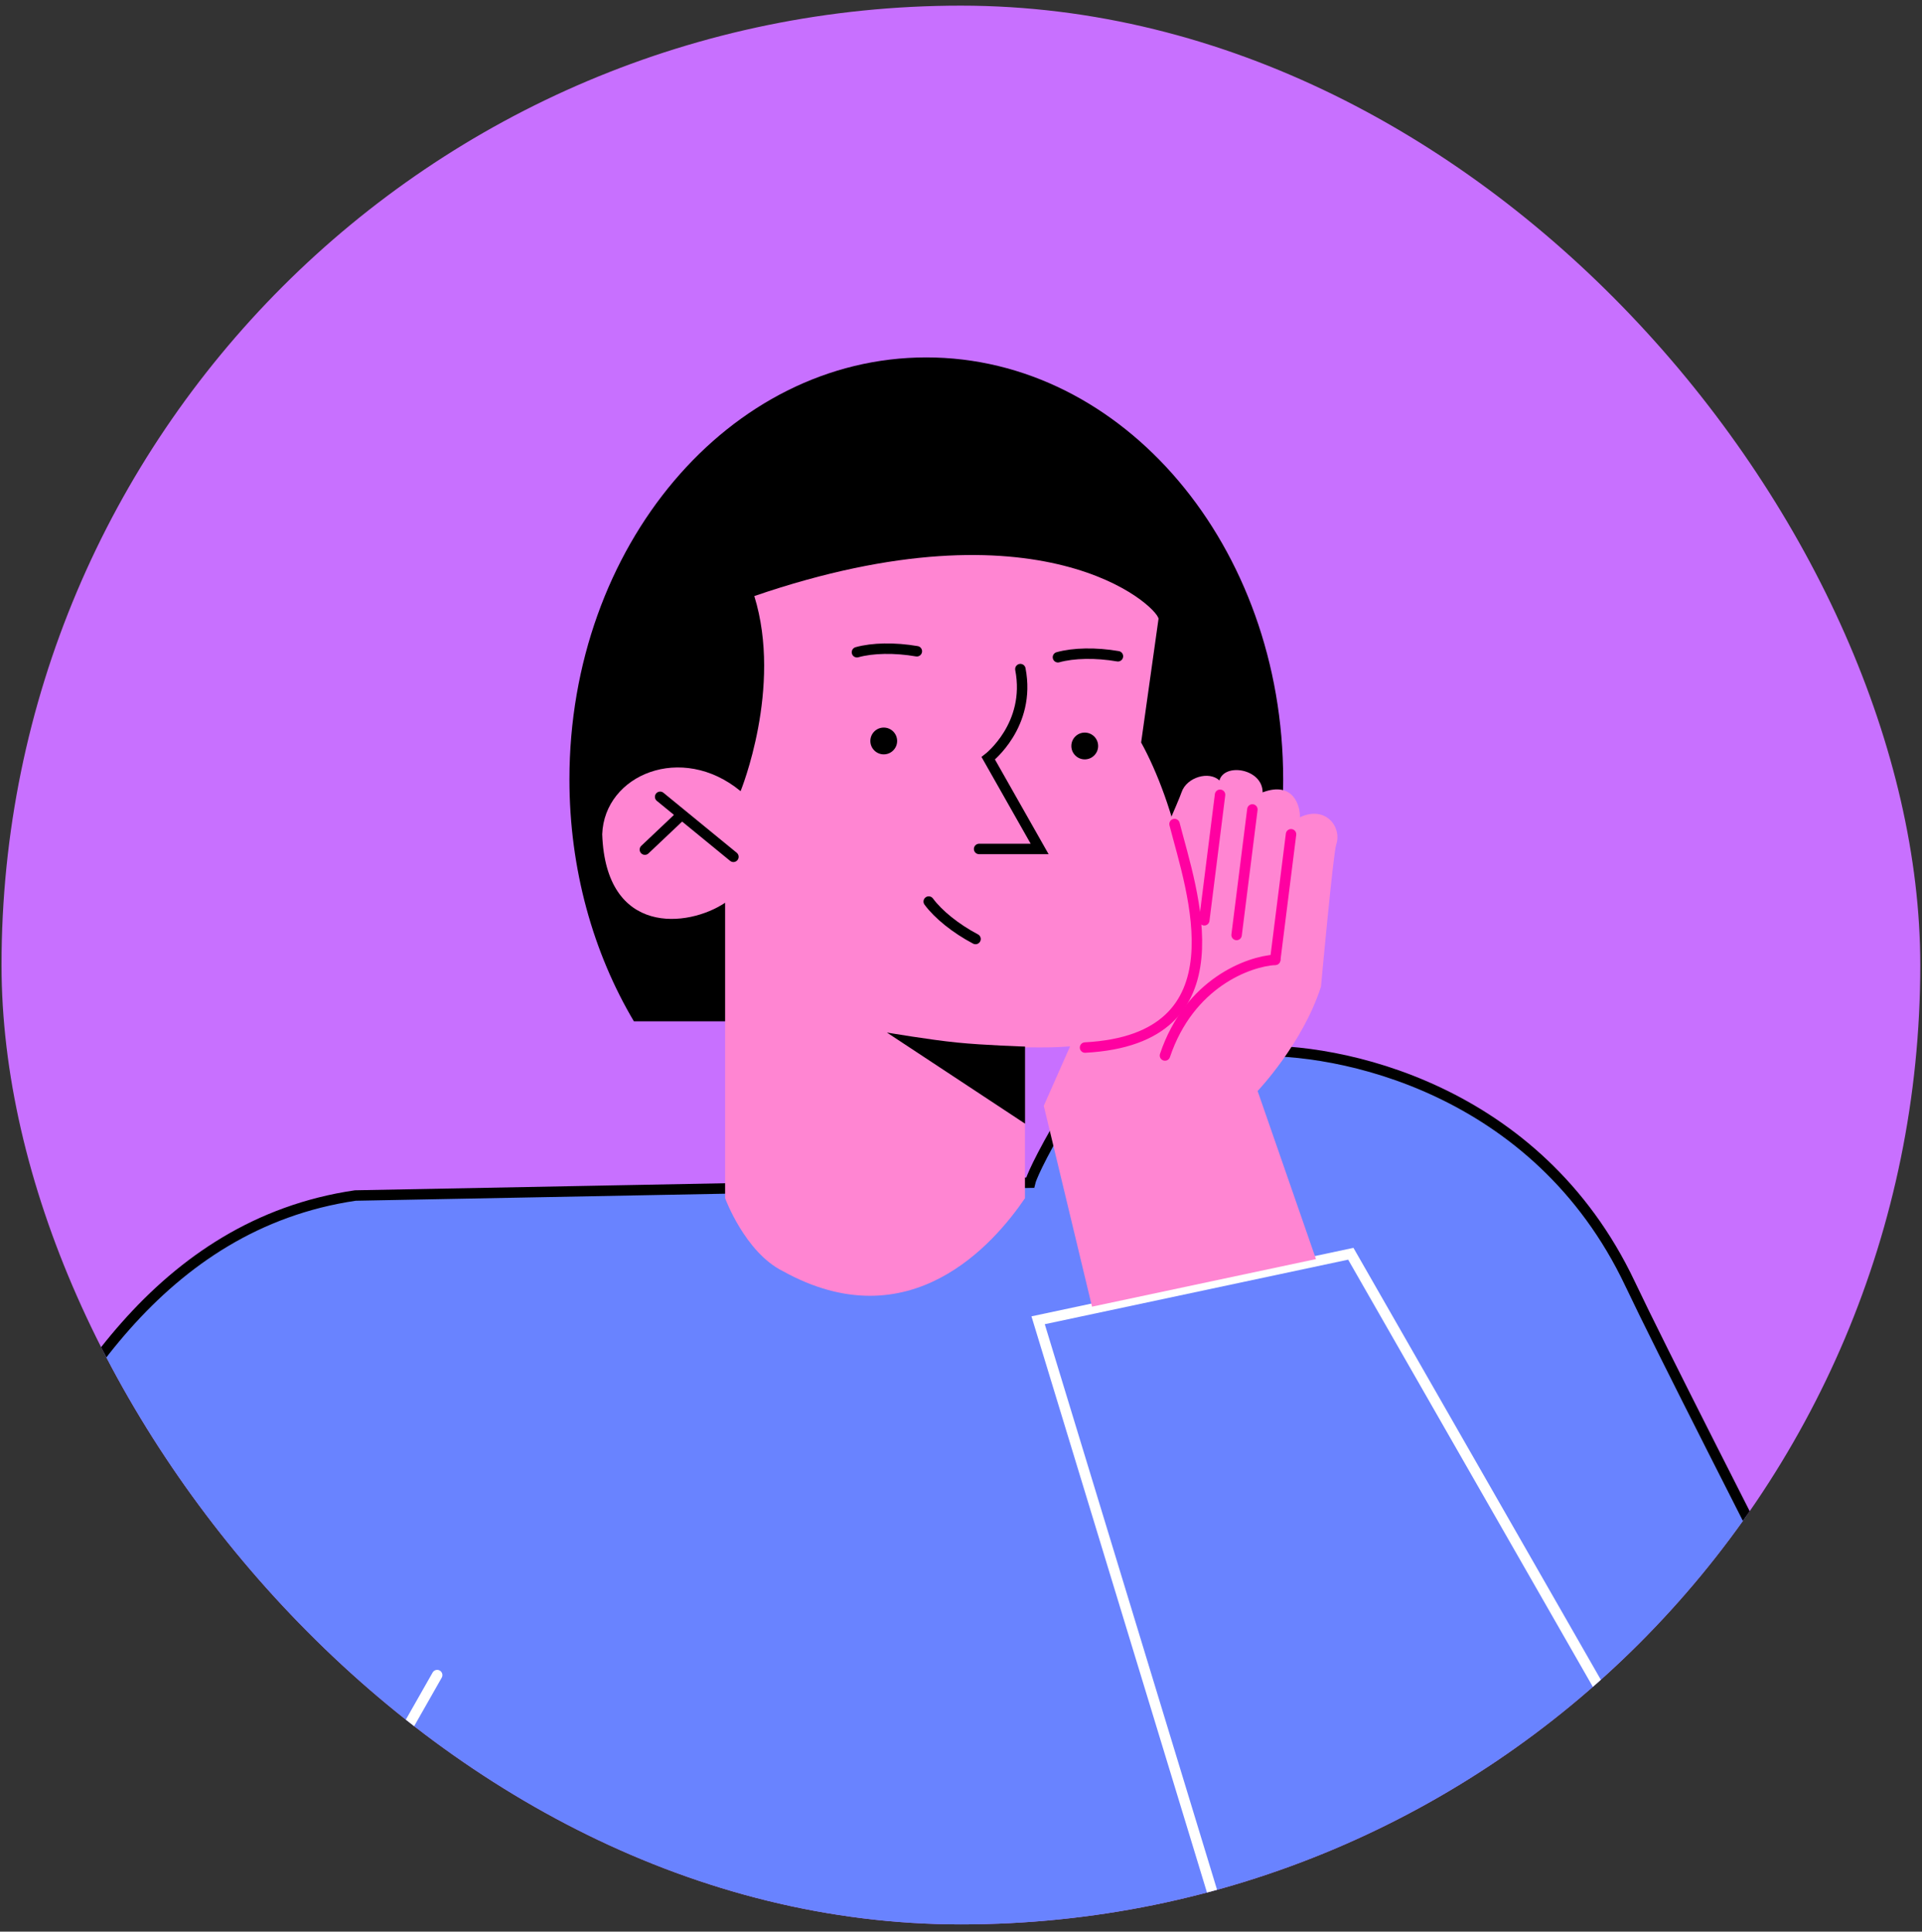 <svg width="199" height="200" viewBox="0 0 199 200" fill="none" xmlns="http://www.w3.org/2000/svg">
<rect x="0" y="0" width="199" height="200" fill="#333333" stroke="none"/>
<g clip-path="url(#clip0_3_13442)">
<rect x="0.158" y="0.584" width="198.663" height="198.663" rx="99.332" fill="#C870FF"/>
<path d="M95.908 37.006C75.505 37.006 58.958 56.563 58.958 80.698C58.958 90.008 61.426 98.654 65.631 105.745H126.186C130.391 98.654 132.859 90.02 132.859 80.698C132.848 56.563 116.311 37.006 95.908 37.006Z" fill="black"/>
<path d="M168.763 132.9C159.136 112.576 138.541 108.383 129.445 108.834C129.445 108.834 113.877 109.116 109.459 116.837C106.9 121.312 106.652 122.451 106.652 122.451L36.786 123.781C16.473 126.768 6.181 144.883 -0.616 159.458L-29.417 223.519C-41.614 266.354 9.36 265.339 9.36 265.339H77.58H105.107H151.809H165.031C216.636 265.339 214.979 238.489 205.263 206.261C205.274 204.3 175.346 146.788 168.763 132.9Z" fill="#6983FF" stroke="black" stroke-width="1.082"/>
<path d="M185.997 210.363L139.86 129.811L107.485 136.698L138.079 237.135C140.029 245.804 147.818 263.591 163.317 265.429" stroke="white" stroke-width="1.082" stroke-linecap="round"/>
<path d="M45.264 173.435L16.237 224.488H77.435V264.358" stroke="white" stroke-width="1.082" stroke-linecap="round"/>
<path d="M130.211 112.959L136.253 130.364L113.066 135.29L108.072 114.492C113.212 102.814 121.813 83.617 122.332 82.039C122.862 80.45 125.206 79.796 126.255 80.81C126.773 78.951 130.73 79.582 130.73 82.039C133.976 80.81 134.653 83.583 134.585 84.621C137.268 83.347 138.959 85.657 138.35 87.439C138.034 88.363 136.772 102.149 136.772 102.149C134.878 108.067 130.211 112.959 130.211 112.959Z" fill="#FF85D2"/>
<path d="M133.671 86.379L132.036 99.376" stroke="#FF01A1" stroke-width="1.082" stroke-linecap="round"/>
<path d="M132.026 99.376C129.275 99.545 123.154 101.766 120.618 109.284" stroke="#FF01A1" stroke-width="1.082" stroke-linecap="round"/>
<path d="M129.669 83.809L128.035 96.806" stroke="#FF01A1" stroke-width="1.082" stroke-linecap="round"/>
<path d="M126.322 82.287L124.688 95.284" stroke="#FF01A1" stroke-width="1.082" stroke-linecap="round"/>
<path d="M118.15 76.876L119.953 64.059C119.762 62.74 107.881 51.502 78.099 61.715C81.041 71.229 76.679 81.915 76.679 81.915C70.58 76.876 62.577 80.201 62.352 86.379C62.724 96.963 71.257 96.028 75.078 93.469V124.062C75.078 124.062 77.13 129.653 81.041 131.603C94.185 138.897 102.921 128.774 106.122 124.062V108.439C110.011 108.439 118.161 108.923 121.577 102.092C125.071 95.081 121.453 82.839 118.15 76.876Z" fill="#FF85D2"/>
<path d="M121.609 85.319C123.368 92.184 128.925 107.582 112.343 108.461" stroke="#FF01A1" stroke-width="1.082" stroke-linecap="round"/>
<path d="M106.132 116.341L91.828 106.906C91.828 106.906 96.258 107.662 99.098 107.943C101.849 108.225 106.132 108.36 106.132 108.36V116.341Z" fill="black"/>
<path d="M105.648 69.278C106.775 75.095 102.322 78.51 102.322 78.51L107.643 87.9H101.375" stroke="black" stroke-width="1.082" stroke-linecap="round"/>
<path d="M94.928 67.43C92.64 67.035 90.329 67.08 88.728 67.531" stroke="black" stroke-width="1.082" stroke-linecap="round"/>
<path d="M115.748 67.948C113.459 67.554 111.149 67.599 109.537 68.05" stroke="black" stroke-width="1.082" stroke-linecap="round"/>
<path d="M101.005 97.222C98.953 96.14 97.15 94.686 96.158 93.345" stroke="black" stroke-width="1.082" stroke-linecap="round"/>
<path d="M75.936 88.712L68.35 82.501" stroke="black" stroke-width="1.082" stroke-linecap="round"/>
<path d="M70.546 84.394L66.769 87.968" stroke="black" stroke-width="1.082" stroke-linecap="round"/>
<path d="M91.502 78.105C92.267 78.105 92.888 77.484 92.888 76.719C92.888 75.953 92.267 75.332 91.502 75.332C90.736 75.332 90.115 75.953 90.115 76.719C90.115 77.484 90.736 78.105 91.502 78.105Z" fill="black"/>
<path d="M112.312 78.624C113.078 78.624 113.699 78.003 113.699 77.237C113.699 76.471 113.078 75.851 112.312 75.851C111.547 75.851 110.926 76.471 110.926 77.237C110.926 78.003 111.547 78.624 112.312 78.624Z" fill="black"/>
</g>
<defs>
<clipPath id="clip0_3_13442">
<rect x="0.158" y="0.584" width="198.663" height="198.663" rx="99.332" fill="white"/>
</clipPath>
</defs>
</svg>

